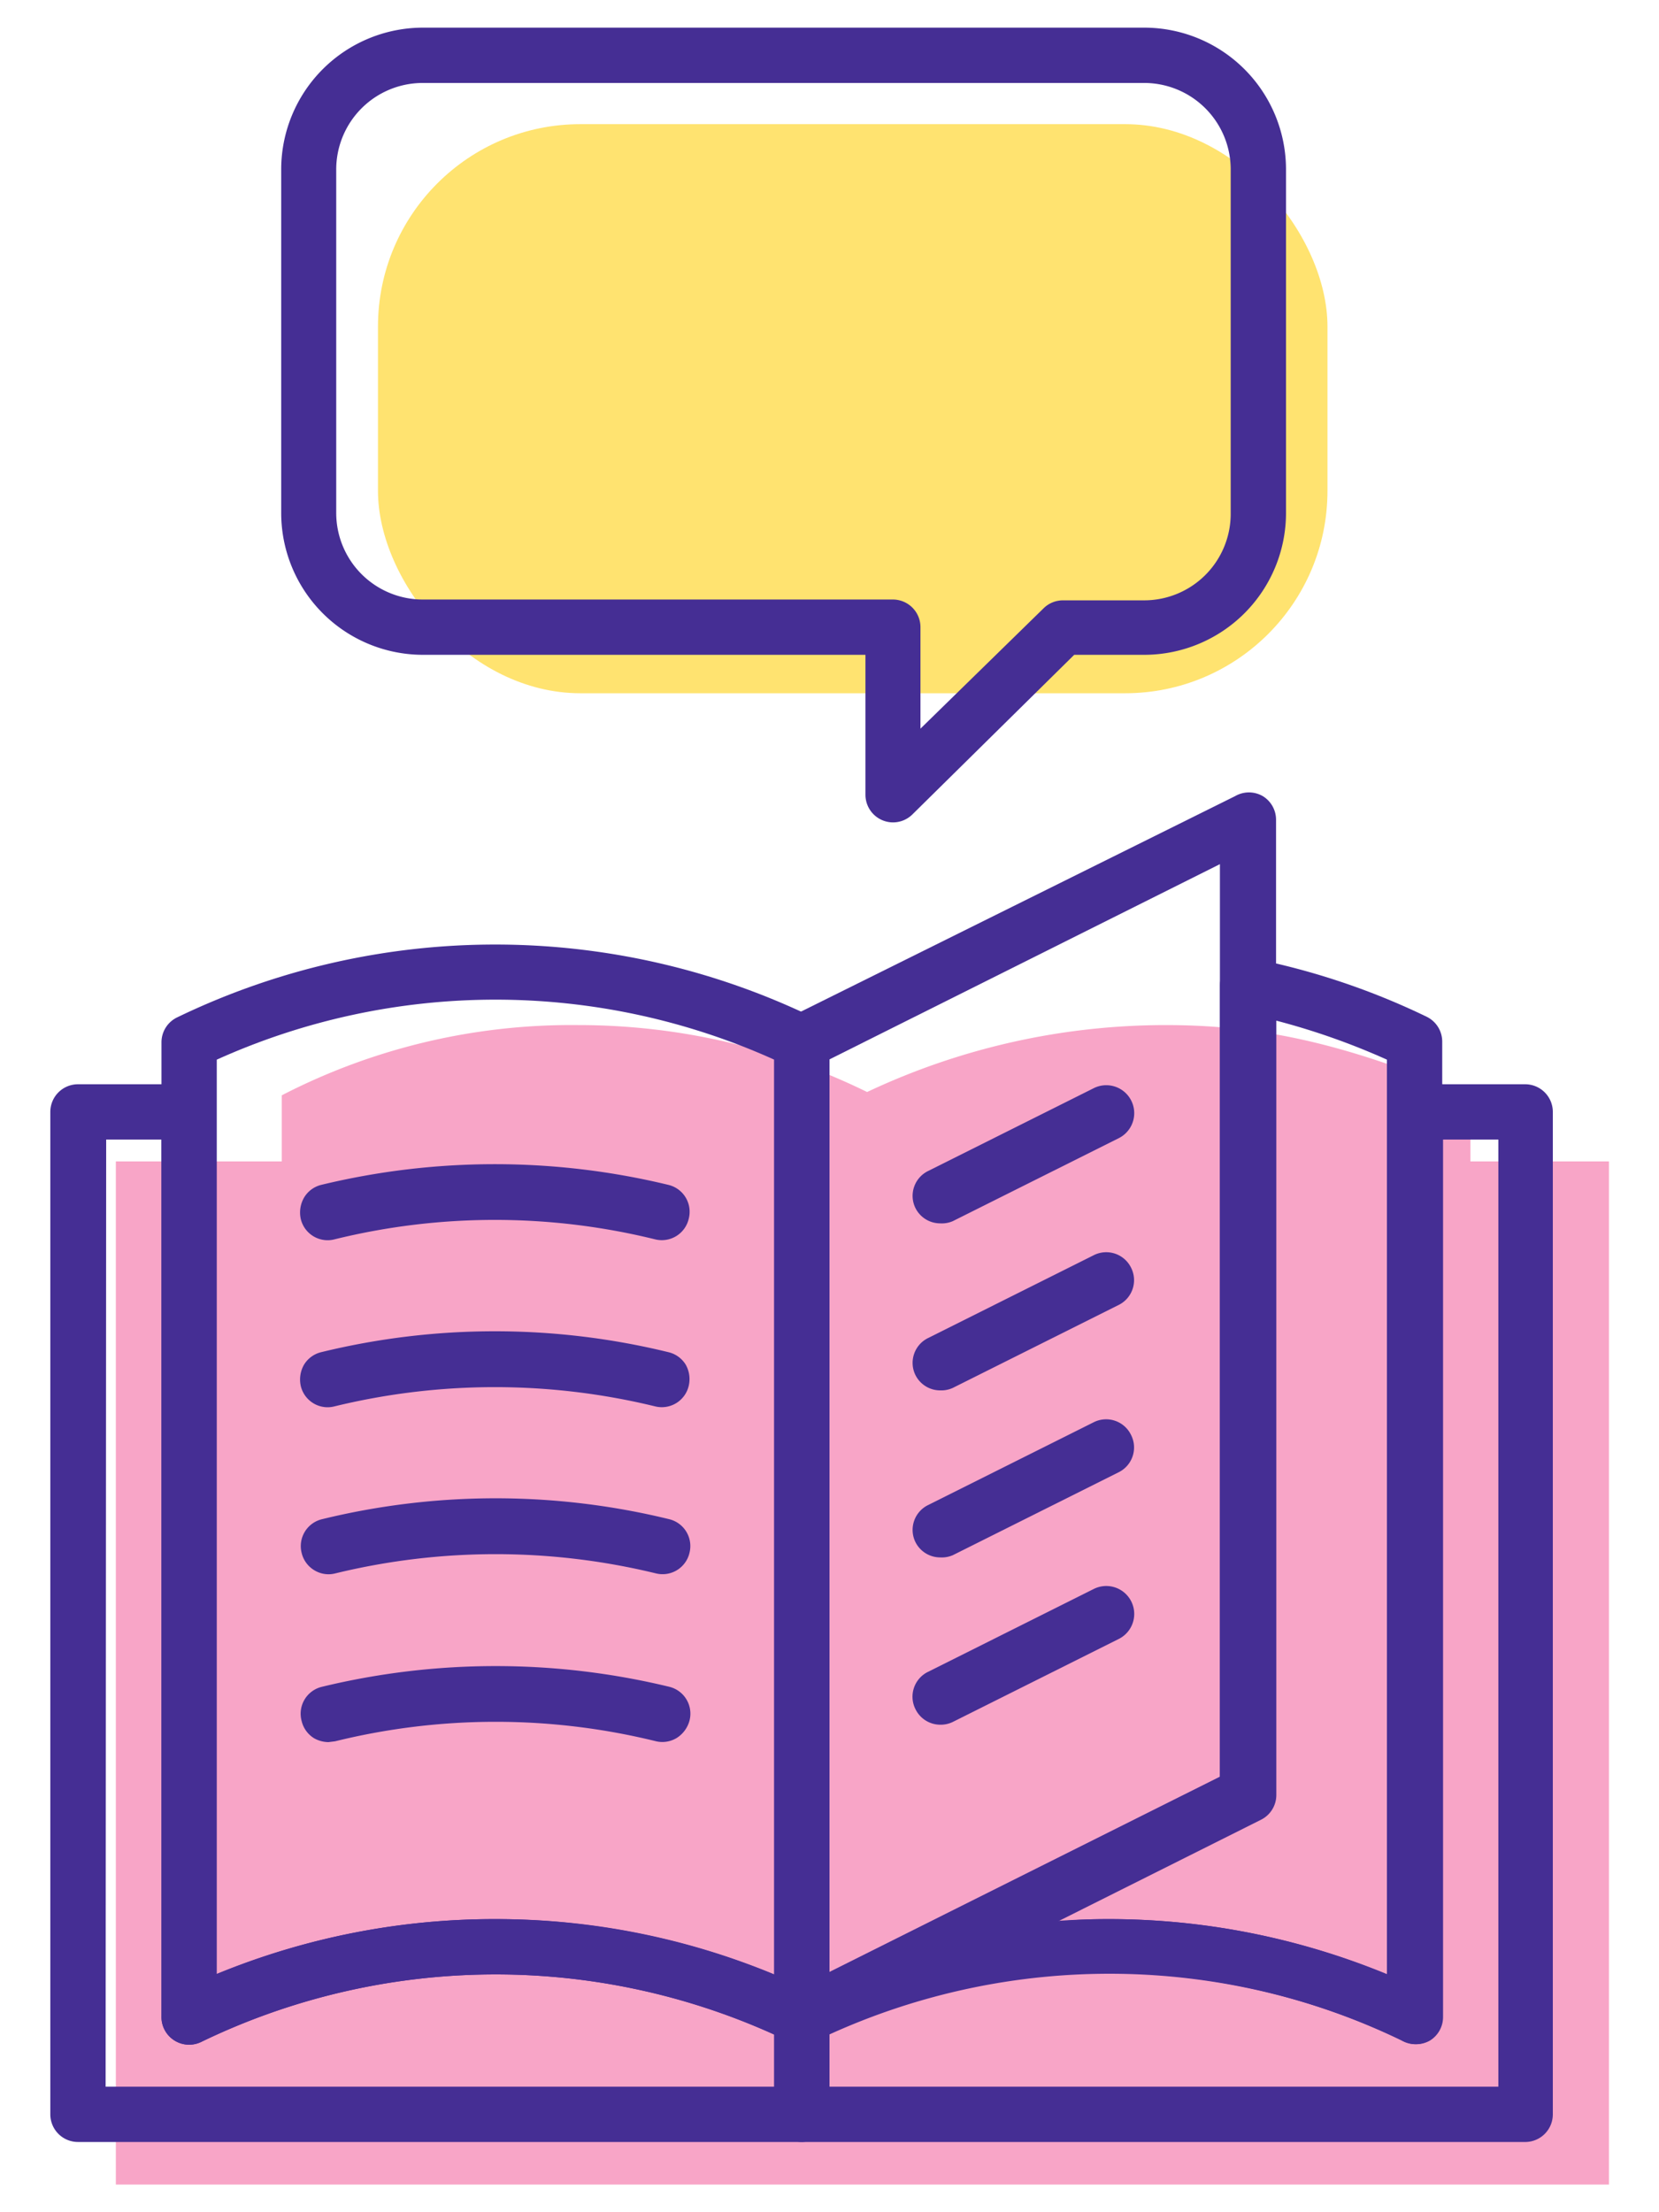 <svg id="Camada_1" data-name="Camada 1" xmlns="http://www.w3.org/2000/svg" viewBox="0 0 60 80"><defs><style>.cls-1{fill:#f8a5c7;}.cls-2{fill:#452e94;}.cls-3{fill:#ffe370;}</style></defs><title>04_ícone botão respeito a possibilidades e limites </title><g id="_Group_" data-name="&lt;Group&gt;"><path id="_Path_" data-name="&lt;Path&gt;" class="cls-1" d="M53.18,42V39.61c-4-1.62-7-2.54-11-2.54a25.3,25.3,0,0,0-10.82,2.42,23.66,23.66,0,0,0-10.44-2.42,22.82,22.82,0,0,0-10.73,2.54V42h-6V79h54V42Z"/><g id="_Group_2" data-name="&lt;Group&gt;"><g id="_Group_3" data-name="&lt;Group&gt;"><g id="_Group_4" data-name="&lt;Group&gt;"><g id="_Group_5" data-name="&lt;Group&gt;"><path id="_Compound_Path_" data-name="&lt;Compound Path&gt;" class="cls-2" d="M29,77.46H2.82a1,1,0,0,1-1-1V40.21a1,1,0,0,1,1-1h4a1,1,0,0,1,1,1V71.39a26.49,26.49,0,0,1,21.6.65,1,1,0,0,1,.56.9v3.52A1,1,0,0,1,29,77.46Zm-25.18-2H28V73.57a24.46,24.46,0,0,0-20.72.27,1,1,0,0,1-1.44-.9V41.21h-2Z"/></g><g id="_Group_6" data-name="&lt;Group&gt;"><g id="_Group_7" data-name="&lt;Group&gt;"><path id="_Compound_Path_2" data-name="&lt;Compound Path&gt;" class="cls-2" d="M29,73.94a1,1,0,0,1-.44-.1,24.42,24.42,0,0,0-21.28,0,1,1,0,0,1-1.44-.9V37.69a1,1,0,0,1,.57-.9,26.43,26.43,0,0,1,23,0,1,1,0,0,1,.56.9V72.94a1,1,0,0,1-.47.85A1,1,0,0,1,29,73.94ZM17.92,69.4a26.19,26.19,0,0,1,10.08,2V38.32a24.5,24.5,0,0,0-20.16,0V71.39A26.26,26.26,0,0,1,17.92,69.4Z"/></g><g id="_Group_8" data-name="&lt;Group&gt;"><g id="_Group_9" data-name="&lt;Group&gt;"><path id="_Path_2" data-name="&lt;Path&gt;" class="cls-2" d="M11.88,44.85a1,1,0,0,1-1-.76,1.08,1.08,0,0,1,.11-.77,1,1,0,0,1,.62-.47,26.71,26.71,0,0,1,12.57,0,1,1,0,0,1,.73,1.22,1,1,0,0,1-1.21.75,24.25,24.25,0,0,0-11.61,0A1,1,0,0,1,11.88,44.85Z"/></g><g id="_Group_10" data-name="&lt;Group&gt;"><path id="_Path_3" data-name="&lt;Path&gt;" class="cls-2" d="M11.88,50.89a1,1,0,0,1-1-.76,1.08,1.08,0,0,1,.11-.77,1,1,0,0,1,.62-.46,26.45,26.45,0,0,1,12.57,0,1,1,0,0,1,.62.45,1.06,1.06,0,0,1,.11.76,1,1,0,0,1-1.21.75,24.51,24.51,0,0,0-11.61,0A1,1,0,0,1,11.88,50.89Z"/></g><g id="_Group_11" data-name="&lt;Group&gt;"><path id="_Path_4" data-name="&lt;Path&gt;" class="cls-2" d="M11.88,56.93a1,1,0,0,1-.52-.15,1,1,0,0,1-.45-.62,1,1,0,0,1,.73-1.22,26.45,26.45,0,0,1,12.57,0,1,1,0,0,1,.73,1.2,1,1,0,0,1-1.21.76,24.51,24.51,0,0,0-11.61,0A1,1,0,0,1,11.88,56.93Z"/></g><g id="_Group_12" data-name="&lt;Group&gt;"><path id="_Path_5" data-name="&lt;Path&gt;" class="cls-2" d="M11.88,63a1.07,1.07,0,0,1-.52-.14,1,1,0,0,1-.45-.62A1,1,0,0,1,11.64,61a26.71,26.71,0,0,1,12.57,0,1,1,0,0,1,.73,1.21,1.07,1.07,0,0,1-.45.63,1,1,0,0,1-.76.13,24.25,24.25,0,0,0-11.61,0Z"/></g></g></g></g><g id="_Group_13" data-name="&lt;Group&gt;"><path id="_Compound_Path_3" data-name="&lt;Compound Path&gt;" class="cls-2" d="M55.19,77.46H29a1,1,0,0,1-1-1V72.94a1,1,0,0,1,.56-.9,26.49,26.49,0,0,1,21.6-.65V40.21a1,1,0,0,1,1-1h4a1,1,0,0,1,1,1V76.46A1,1,0,0,1,55.19,77.46ZM30,75.46H54.19V41.21h-2V72.94a1,1,0,0,1-.47.85,1,1,0,0,1-1,0A24.46,24.46,0,0,0,30,73.57Z"/></g><g id="_Group_14" data-name="&lt;Group&gt;"><path id="_Compound_Path_4" data-name="&lt;Compound Path&gt;" class="cls-2" d="M29,73.94a1,1,0,0,1-.9-.56,1,1,0,0,1,.45-1.33l15.57-7.79V35.66a1,1,0,0,1,1.19-1,26.17,26.17,0,0,1,6.29,2.11,1,1,0,0,1,.56.9V72.94a1,1,0,0,1-.47.85,1,1,0,0,1-1,0,24.42,24.42,0,0,0-21.28,0A1,1,0,0,1,29,73.94ZM40.08,69.4a26.22,26.22,0,0,1,10.08,2V38.32a25.4,25.4,0,0,0-4-1.41v28a1,1,0,0,1-.56.9l-7.37,3.69C38.81,69.42,39.44,69.4,40.08,69.4Z"/></g></g><g id="_Group_15" data-name="&lt;Group&gt;"><g id="_Group_16" data-name="&lt;Group&gt;"><path id="_Compound_Path_5" data-name="&lt;Compound Path&gt;" class="cls-2" d="M29,73.94a1,1,0,0,1-1-1V37.69a1,1,0,0,1,.55-.9l16.12-8a1,1,0,0,1,1,0,1,1,0,0,1,.48.85V64.88a1,1,0,0,1-.56.9l-16.11,8A1,1,0,0,1,29,73.94Zm1-35.63v33l14.12-7.06v-33Z"/></g><g id="_Group_17" data-name="&lt;Group&gt;"><g id="_Group_18" data-name="&lt;Group&gt;"><path id="_Path_6" data-name="&lt;Path&gt;" class="cls-2" d="M34,44.24a1,1,0,0,1-.89-.55v0a1,1,0,0,1,.45-1.34l6-3a1,1,0,0,1,.9,1.81l-6,3A1,1,0,0,1,34,44.24Z"/></g><g id="_Group_19" data-name="&lt;Group&gt;"><path id="_Path_7" data-name="&lt;Path&gt;" class="cls-2" d="M34,50.28a1,1,0,0,1-.89-.55v0a1,1,0,0,1,.45-1.34l6-3a1,1,0,0,1,1.34.44,1,1,0,0,1-.44,1.36l-6,3A1,1,0,0,1,34,50.28Z"/></g><g id="_Group_20" data-name="&lt;Group&gt;"><path id="_Path_8" data-name="&lt;Path&gt;" class="cls-2" d="M34,56.32a1,1,0,0,1-.89-.55v0a1,1,0,0,1,.45-1.34l6-3a1,1,0,0,1,1.34.45,1,1,0,0,1-.44,1.36l-6,3A1,1,0,0,1,34,56.32Z"/></g><g id="_Group_21" data-name="&lt;Group&gt;"><path id="_Path_9" data-name="&lt;Path&gt;" class="cls-2" d="M34,62.37a1,1,0,0,1-.89-.56h0a1,1,0,0,1,.45-1.35l6-3a1,1,0,0,1,.9,1.81l-6,3A1,1,0,0,1,34,62.37Z"/></g></g></g></g><g id="_Group_22" data-name="&lt;Group&gt;"><g id="_Group_23" data-name="&lt;Group&gt;"><rect id="_Rectangle_" data-name="&lt;Rectangle&gt;" class="cls-3" x="13.67" y="4.49" width="34.34" height="20.58" rx="7.32" ry="7.32"/></g><g id="_Group_24" data-name="&lt;Group&gt;"><path id="_Compound_Path_6" data-name="&lt;Compound Path&gt;" class="cls-2" d="M32.3,29.74a1,1,0,0,1-1-1V23.68h-16a5.13,5.13,0,0,1-5.13-5.13V6.1A5.13,5.13,0,0,1,15.29,1H41.38A5.13,5.13,0,0,1,46.51,6.1V18.55a5.13,5.13,0,0,1-5.13,5.13H38.85L33,29.45A1,1,0,0,1,32.3,29.74ZM15.29,3A3.13,3.13,0,0,0,12.16,6.1V18.55a3.13,3.13,0,0,0,3.13,3.13h17a1,1,0,0,1,1,1v3.67L37.74,22a1,1,0,0,1,.7-.29h2.94a3.13,3.13,0,0,0,3.13-3.13V6.1A3.13,3.13,0,0,0,41.38,3Z"/></g></g></g></svg>